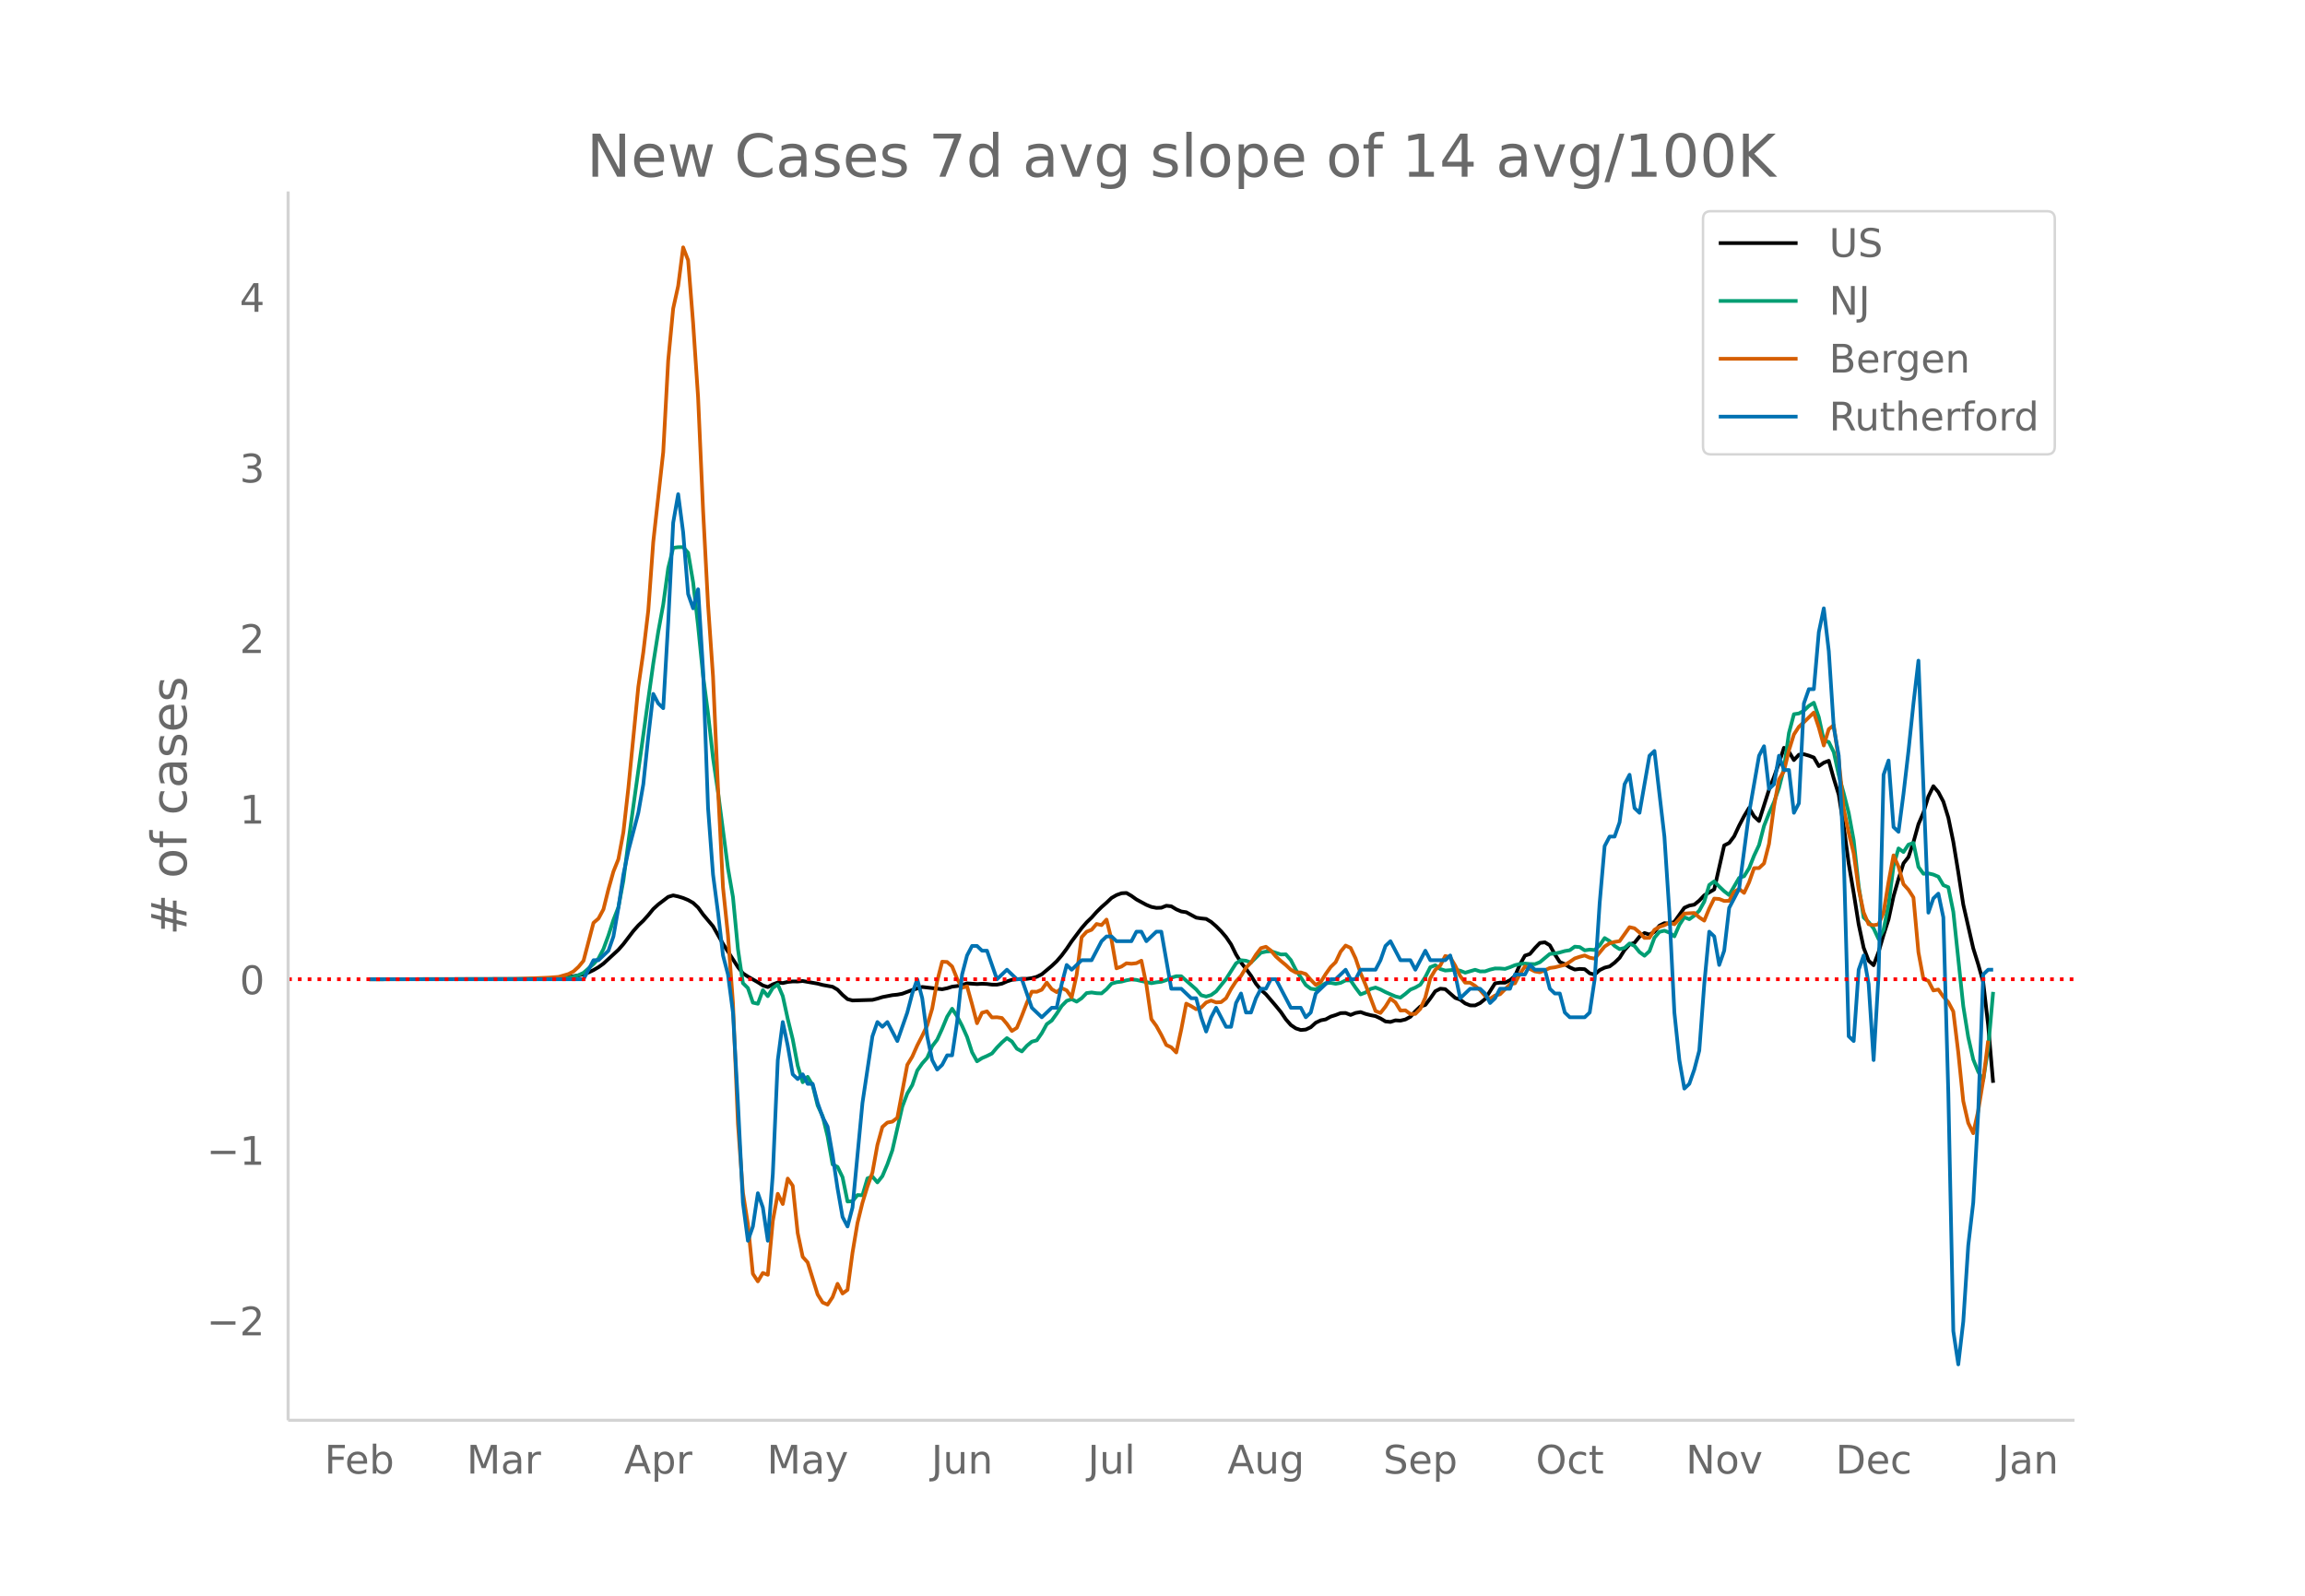 <svg height="864" viewBox="0 0 936 648" width="1248" xmlns="http://www.w3.org/2000/svg" xmlns:xlink="http://www.w3.org/1999/xlink"><defs><style>*{stroke-linecap:butt;stroke-linejoin:round}</style></defs><g id="figure_1"><path d="M0 648h936V0H0z" fill="#fff" id="patch_1"/><g id="axes_1"><path d="M117 576.72h725.4V77.76H117z" fill="none" id="patch_2"/><path clip-path="url(#p0e3b8ffe77)" d="M149.973 397.634l64.731-.105 8.092-.204 4.046-.242 4.045-.38 4.046-.606 2.023-.483 2.023-.72 2.023-.97 2.023-1.174 2.022-1.461 6.07-5.605 2.022-2.311 4.046-5.308 2.023-2.287 2.022-1.919 2.023-2.257 2.023-2.484 2.023-1.843 4.046-3.084 2.023-.612 2.022.447 2.023.613 2.023.838 2.023 1.142 2.023 1.89 2.023 2.808 4.046 4.824 4.045 7.121 6.069 9.443 2.023 2.54 2.023 1.313 4.045 2.302 2.023 1.302 2.023.651 2.023-1.095 2.023-.753 2.023.223 2.023-.457 2.022-.204 2.023.025 2.023-.194 6.069 1.066 2.023.534 4.045.736 2.023 1.19 2.023 2.102 2.023 1.735 2.023.539 8.091-.248 2.023-.504 2.023-.627 4.046-.787 2.023-.2 2.022-.384 4.046-1.51 4.046-1.228 8.091.934 2.023-.414 2.023-.639 2.023-.25 2.023-.424 2.023-.663 4.045.28 2.023-.125 2.023.095 2.023.252 2.023.014 2.023-.405 2.023-.903 2.023-.663 4.045-.407 2.023.021 2.023-.299 2.023-.54 2.023-1.01 4.045-3.4 2.023-1.909 2.023-2.347 2.023-2.713 2.023-3.01 4.046-5.371 2.023-2.333 2.022-1.957 2.023-2.27 2.023-1.997 2.023-1.77 2.023-1.928 2.023-1.166 2.023-.74 2.022-.114 2.023 1.175 2.023 1.455 4.046 2.198 2.023.827 2.023.401 2.023-.068 2.022-.802 2.023.224 2.023 1.234 2.023.871 2.023.303 4.046 2.2 2.022.314 2.023.2 2.023 1.218 2.023 1.756 2.023 2.03 2.023 2.357 2.023 2.979 2.023 4.104 2.022 3.273 2.023 2.569 2.023 2.753 2.023 3.291 2.023 2.482 2.023 1.777 4.045 4.746 2.023 2.476 2.023 2.958 2.023 2.311 2.023 1.37 2.023.656 2.023-.179 2.023-.946 2.022-1.829 2.023-.965 2.023-.398 2.023-1.116 2.023-.637 2.023-.781 2.023-.052 2.022.794 2.023-.813 2.023-.356 2.023.736 2.023.518 2.023.396 2.023.945 2.023 1.212 2.022.202 2.023-.65 2.023.125 2.023-.483 2.023-1.078 2.023-2.27 2.023-1.914 2.022-.635 2.023-2.65 2.023-2.912 2.023-1.033 2.023.186 4.046 3.548 2.023.713 2.022 1.525 2.023.802 2.023.022 2.023-.962 2.023-1.653 4.046-6.362 2.022-.277 2.023.014 2.023-1.018 2.023-1.722 2.023-4.673 2.023-3.57 2.023-.675 2.023-2.389 2.022-2.083 2.023-.267 2.023 1.224 2.023 3.662 2.023 3.114 2.023.849 2.023 1.32 2.022.895 2.023-.26 2.023.114 2.023 1.663 2.023.53 2.023-1.825 2.023-.988 2.023-.502 2.022-1.518 2.023-1.962 2.023-3.185 2.023-2.257 2.023-.677 2.023-2.502 2.023-1.467 2.022.632 2.023-1.085 2.023-2.535 2.023-1.014 2.023.208 2.023-.725 4.046-5.72 2.022-.896 2.023-.385 2.023-1.646 2.023-2.137 4.046-2.42 4.045-17.829 2.023-1.021 2.023-2.686 2.023-4.33 2.023-3.871 2.023-3.35 2.023 3.442 2.023 1.887 4.045-12.693 2.023-5.175 2.023-5.642 2.023-6.22 2.023 1.617 2.023 3.369 2.022-2.157 2.023-.227 2.023.583 2.023.774 2.023 3.48 2.023-1.387 2.023-.78 2.023 7.222 2.022 6.536 2.023 12.891 2.023 15.07 2.023 11.917 2.023 12.775 2.023 9.518 2.023 5.26 2.022 1.828 2.023-5.393 2.023-6.924 2.023-6.317 2.023-9.375 2.023-7.048 2.023-6.316 2.023-2.573 2.022-6.041 2.023-7.272 2.023-4.712 2.023-6.585 2.023-4.14 2.023 2.414 2.023 3.846 2.022 6.492 2.023 9.833 2.023 12.355 2.023 13.126 4.046 17.74 2.023 6.523 2.023 7.185 2.022 17.58 2.023 23.35h0" fill="none" stroke="#000" stroke-linecap="round" stroke-width="1.5" id="line2d_1"/><path clip-path="url(#p0e3b8ffe77)" d="M149.973 397.634l70.8-.103 8.092-.275 2.022-.17 2.023-.482 2.023-.637 2.023-.939 4.046-3.561 2.023-2.236 2.022-3.864 2.023-5.5 2.023-6.298 2.023-5.157 2.023-10.791 2.023-15.658 10.114-72.53 2.023-12.864 2.023-11.062 2.023-14.806 2.023-8.248 2.022-.259 2.023-.036 2.023 2.312 2.023 11.973 2.023 17.703 2.023 20.186 2.023 15.458 2.023 18.017 2.022 13.871 4.046 30.93 2.023 11.662 2.023 21.117 2.023 13.835 2.023 1.993 2.022 5.925 2.023.458 2.023-5.539 2.023 2.455 2.023-3.346 2.023-1.417 2.023 4.727 2.023 9.275 2.022 8.285 2.023 10.695 2.023 6.729 2.023-2.196 2.023 3.422 2.023 8.22 2.023 4.302 2.022 8.228 2.023 11.392 2.023 1.019 2.023 4.162 2.023 9.884 2.023-.115 2.023-2.507 2.023.091 2.022-6.864 2.023-.74 2.023 2.372 2.023-2.543 2.023-4.787 2.023-5.717 4.045-17.715 2.023-5.32 2.023-3.43 2.023-5.897 2.023-2.905 2.023-2.264 2.023-4.703 2.023-2.678 2.022-4.437 2.023-4.878 2.023-3.243 2.023 3.056 2.023 3.892 2.023 4.5 2.023 6.223 2.022 3.673 2.023-1.285 2.023-.88 2.023-1.018 2.023-2.392 2.023-2.08 2.023-1.764 2.023 1.377 2.022 2.925 2.023 1.102 2.023-2.276 2.023-1.683 2.023-.545 2.023-2.893 2.023-3.673 2.022-1.464 2.023-2.793 2.023-3.14 2.023-2.049 2.023-.708 2.023 1.01 2.023-1.388 2.023-2.085 2.022-.251 2.023.302 2.023.08 2.023-1.703 2.023-2.252 2.023-.585 2.023-.247 2.022-.529 2.023-.382 2.023.223 6.069 1.34 2.023-.365 2.023-.231 2.022-.665 2.023-.986 2.023-.593 2.023.012 6.069 5.348 2.022 2.36 2.023.536 2.023-.613 2.023-1.48 4.046-5.045 4.046-6.35 2.022-1.266 2.023.223 2.023.716 4.046-3.995 2.023-.438 2.023-.179 4.045 1.333 2.023-.044 2.023 2.336 2.023 3.935 4.046 6.176 2.023 1.5 2.022.31 2.023-1.368 2.023-1.186 2.023-.127 2.023.37 2.023-.366 2.023-1.007 2.022.024 2.023 2.968 2.023 2.69 2.023-.764 2.023-1.448 2.023-.561 2.023.787 2.023 1.063 4.045 1.759 2.023.485 2.023-1.528 2.023-1.727 2.023-.84 2.023-1.173 2.022-3.108 2.023-3.971 2.023-.82 2.023 1.552 2.023.617 4.046-.334 2.023.394 2.022.811 4.046-1.185 2.023.672 2.023-.036 2.023-.7 2.023-.474 2.022.016 2.023.167 2.023-.684 2.023-.84 2.023-.47 2.023-.178 2.023.195 2.023.06 2.022-.8 4.046-3.375 2.023-.143 2.023-.437 2.023-.573 2.023-.335 2.022-1.448 2.023.171 2.023 1.329 2.023-.306 2.023.163 2.023-1.85 2.023-2.997 2.023 1.226 2.022 1.958 2.023 1.309 2.023-.478 2.023-1.81 2.023.998 2.023 2.483 2.023 1.489 2.022-1.867 2.023-5.439 2.023-2.38 2.023-.489 2.023.784 2.023 1.524 2.023-4.648 2.023-3.131 2.022.816 2.023-1.457 2.023-2.013 2.023-3.665 2.023-6.768 2.023-1.472 2.023 2.093 2.022 1.913 2.023 1.552 4.046-6.963 2.023-.68 2.023-3.24 2.023-5.093 2.023-4.305 2.022-7.783 2.023-5.12 2.023-4.53 2.023-5.753 2.023-7.966 2.023-14.356 2.023-7.64 2.022-.306 2.023-1.115 2.023-1.953 2.023-1.285 2.023 5.885 2.023 9.402 2.023.668 2.023 4.09 2.022 9.288 2.023 7.449 2.023 7.978 2.023 11.081 2.023 18.59 2.023 12.757 2.023 1.87 2.022 2.555 2.023 4.357 2.023-3.852 2.023-10.126 2.023-15.785 2.023-7.051 2.023 1.464 2.023-3.012 2.022-.684 2.023 9.733 2.023 2.78 2.023-.142 2.023.481 2.023.856 2.023 3.441 2.022.832 2.023 9.976 4.046 38.334 2.023 12.613 2.023 9.005 2.023 5.002 2.023 3.47 2.022-13.128 2.023-22.76h0" fill="none" stroke="#009e73" stroke-linecap="round" stroke-width="1.5" id="line2d_2"/><path clip-path="url(#p0e3b8ffe77)" d="M149.973 397.634l58.663-.038 14.16-.606 4.046-.304 4.045-1.175 2.023-1.061 2.023-1.858 2.023-2.464 4.046-15.393 2.023-1.744 2.022-3.753 2.023-8.151 2.023-7.166 2.023-5.042 2.023-10.919 2.023-17.932 4.046-41.135 2.022-13.99 2.023-16.946 2.023-27.904 4.046-36.433 2.023-37.23 2.023-21.117 2.022-9.137 2.023-15.696 2.023 5.232 2.023 25.477 2.023 30.14 2.023 45.836 2.023 38.443 2.023 29.155 2.022 45.494 2.023 40.112 2.023 19.41 2.023 27.487 2.023 49.059 2.023 27.94 2.023 12.891 2.022 20.132 2.023 3.07 2.023-3.412 2.023.759 2.023-21.876 2.023-11.032 2.023 4.17 2.023-10.35 2.022 2.92 2.023 19.22 2.023 9.63 2.023 2.275 4.046 13.004 2.023 3.26 2.022.873 2.023-3.033 2.023-5.422 2.023 3.943 2.023-1.479 2.023-15.089 2.023-12.056 2.023-8.227 2.022-6.596 2.023-5.65 2.023-11.221 2.023-7.317 2.023-1.782 2.023-.38 2.023-1.554 4.045-21.496 2.023-3.336 2.023-4.55 2.023-3.943 2.023-4.208 2.023-6.786 2.023-11.147 2.022-7.923 2.023.114 2.023 1.82 2.023 4.966 2.023 3.677 2.023-.568 2.023 7.279 2.022 7.696 2.023-4.246 2.023-.569 2.023 2.464 2.023-.075 2.023.303 2.023 2.388 2.023 2.882 2.022-1.29 2.023-4.852 2.023-5.27 2.023-4.55 2.023.039 2.023-.835 2.023-2.88 2.022 2.653 2.023 1.213 2.023-1.63 2.023.91 2.023 2.843 2.023-9.174 2.023-15.241 2.023-2.237 2.022-.796 2.023-2.35 2.023.454 2.023-2.237 2.023 8.114 2.023 11.677 2.023-.72 2.022-1.328 2.023.19 2.023-.228 2.023-1.023 2.023 9.705 2.023 14.028 2.023 2.767 2.023 3.64 2.022 4.095 2.023.947 2.023 2.086 2.023-9.289 2.023-10.54 2.023 1.024 2.023 1.251 2.022-.682 2.023-2.048 2.023-.796 2.023.759 2.023-.114 2.023-1.593 2.023-3.753 2.023-3.109 2.022-2.199 2.023-3.336 2.023-2.047 2.023-3.223 2.023-2.653 2.023-.57 2.023 1.555 2.022 2.389 2.023 1.82 2.023 1.668 2.023 1.895 2.023 1.138 2.023-.038 2.023.644 2.023 2.313 2.022 2.085 2.023-1.137 2.023-3.26 2.023-2.844 2.023-1.972 2.023-4.284 2.023-2.464 2.022.948 2.023 4.246 2.023 5.99 2.023 4.74 4.046 10.652 2.023.797 2.023-2.578 2.022-3.26 2.023 1.554 2.023 3.298 2.023-.076 2.023 1.479 2.023-.038 2.023-2.048 2.022-4.587 2.023-7.848 2.023-3.412 2.023-1.744 2.023-3.867 2.023.493 2.023 3.412 2.023 4.208 2.022 2.692 2.023.038 2.023 1.29 2.023 1.705 2.023 2.35 2.023 1.176 2.023-1.327 2.022-.493 4.046-4.056 2.023-.417 2.023-3.868 2.023-2.957 4.046 2.01 2.022.34 2.023-.795 2.023-.948 2.023-.265 4.046-.986 2.023-1.213 2.022-1.403 2.023-.683 2.023-.53 2.023.91 2.023.379 4.046-4.929 2.023-1.289 2.022-.569 2.023-.303 4.046-5.687 2.023.455 2.023 1.706 2.023 2.2 2.022-.039 2.023-3.26 2.023-1.175 2.023-.683 2.023-1.024 2.023.645 4.046-4.36 4.045-.227 2.023 1.781 2.023 1.327 2.023-4.89 2.023-4.057 2.023.152 2.022.796 2.023-.038 2.023-3.64 2.023-1.213 2.023 1.63 2.023-4.284 2.023-5.762 2.023-.038 2.022-1.896 2.023-7.886 2.023-15.202 2.023-10.995 2.023-3.374 2.023-8.417 2.023-6.483 2.022-3.108 2.023-1.858 4.046-3.943 2.023 6.066 2.023 7.317 2.023-6.635 2.023-1.592 2.022 14.103 2.023 19.715 2.023 9.895 2.023 8.265 2.023 14.482 2.023 9.554 2.023 4.777 2.022.417 2.023-.341 2.023-4.853 2.023-12.283 2.023-10.881 2.023 4.587 2.023 7.128 2.023 2.236 2.022 3.147 2.023 22.217 2.023 10.843 2.023.796 2.023 3.905 2.023-.38 2.023 2.882 2.022 2.237 2.023 3.791 2.023 16.606 2.023 19.79 2.023 8.871 2.023 4.17 2.023-9.06 2.023-12.398 2.022-16.15h0" fill="none" stroke="#d55e00" stroke-linecap="round" stroke-width="1.5" id="line2d_3"/><path clip-path="url(#p0e3b8ffe77)" d="M149.973 397.634h86.983l4.046-7.723h2.023l4.045-3.862 2.023-5.793 2.023-11.586 2.023-13.516 2.023-9.655 4.046-15.447 2.022-11.586 2.023-19.31 2.023-17.378 2.023 3.862 2.023 1.931 2.023-34.757 2.023-40.55 2.022-11.585 2.023 15.447 2.023 25.103 2.023 5.792 2.023-7.723 2.023 32.826 2.023 55.997 2.023 27.033 2.022 15.447 2.023 17.379 2.023 7.723 2.023 15.448 2.023 36.688 2.023 40.55 2.023 15.447 2.022-5.793 2.023-13.517 2.023 5.793 2.023 13.517 2.023-27.033 2.023-46.343 2.023-15.447 2.023 9.654 2.022 11.586 2.023 1.93 2.023-1.93 2.023 3.862h2.023l2.023 7.724 2.023 5.792 2.022 3.862 2.023 11.586 2.023 13.516 2.023 11.586 2.023 3.862 2.023-7.724 4.046-42.48 4.045-27.033 2.023-5.793 2.023 1.93 2.023-1.93 4.046 7.723 4.045-11.585 2.023-7.724 2.023-5.793 2.023 7.724 2.023 15.448 2.023 9.654 2.023 3.862 2.022-1.93 2.023-3.863h2.023l2.023-13.516 2.023-19.31 2.023-7.723 2.023-3.862h2.022l2.023 1.93h2.023l4.046 11.586 4.046-3.862 4.045 3.862h2.023l4.046 11.586 4.046 3.862 4.045-3.862h2.023l2.023-9.655 2.023-7.724 2.023 1.931 4.046-3.861h4.045l4.046-7.724 2.023-1.931h2.023l2.023 1.93h6.068l2.023-3.861h2.023l2.023 3.862 4.046-3.862h2.023l4.045 23.171h4.046l4.046 3.862h2.023l2.022 7.724 2.023 5.793 2.023-5.793 2.023-3.862 4.046 7.724h2.023l2.023-9.655 2.022-3.862 2.023 7.724h2.023l2.023-5.793 2.023-3.862h2.023l2.023-3.862h2.022l6.07 11.586h4.045l2.023 3.862 2.023-1.931 2.022-7.724 6.069-5.793h2.023l4.046-3.862 2.022 3.862h2.023l2.023-3.862h6.069l2.023-3.861 2.023-5.793 2.022-1.931 4.046 7.724h4.046l2.023 3.861 4.045-7.723 2.023 3.862h6.069l2.023-1.931 2.023 7.723 2.023 9.655 4.045-3.862h4.046l2.023 1.931 2.023 3.862 2.023-1.931 2.022-3.862h4.046l2.023-5.793h4.046l2.023-3.862 2.023 1.931h4.045l2.023 7.724 2.023 1.931h2.023l2.023 7.724 2.023 1.93h6.068l2.023-1.93 2.023-13.517 2.023-30.895 2.023-23.17 2.023-3.863h2.022l2.023-5.793 2.023-15.447 2.023-3.862 2.023 13.517 2.023 1.93 4.045-23.17 2.023-1.932 4.046 34.757 2.023 30.895 2.023 40.55 2.023 19.31 2.023 11.585 2.022-1.931 2.023-5.793 2.023-7.724 2.023-27.033 2.023-21.24 2.023 1.93 2.023 11.586 2.022-5.792 2.023-17.379 4.046-7.723 4.046-30.895 4.046-23.172 2.022-3.861 2.023 17.378 2.023-1.931 2.023-11.586 2.023 5.793h2.023l2.023 17.379 2.022-3.862 2.023-40.55 2.023-5.793h2.023l2.023-23.17 2.023-9.656 2.023 17.379 2.023 30.895 2.022 11.585 2.023 40.55 2.023 73.376 2.023 1.93 2.023-28.964 2.023-5.792 2.023 11.585 2.022 30.895 2.023-34.757 2.023-81.099 2.023-5.793 2.023 27.033 2.023 1.931 2.023-15.447 2.023-17.379 2.022-19.309 2.023-17.378 4.046 102.34 2.023-5.794 2.023-1.93 2.023 9.654 2.022 71.445 2.023 96.546 2.023 13.517 2.023-17.378 2.023-30.895 2.023-17.379 2.023-36.688 2.023-55.997 2.022-1.93h2.023" fill="none" stroke="#0072b2" stroke-linecap="round" stroke-width="1.5" id="line2d_4"/><path clip-path="url(#p0e3b8ffe77)" d="M117 397.634h725.4" fill="none" stroke="red" stroke-dasharray="1.5,2.475" stroke-width="1.5" id="line2d_5"/><path d="M117 576.72V77.76" fill="none" stroke="#d3d3d3" stroke-linecap="square" stroke-width="1.25" id="patch_3"/><path d="M117 576.72h725.4" fill="none" stroke="#d3d3d3" stroke-linecap="square" stroke-width="1.25" id="patch_4"/><g id="matplotlib.axis_1"><g id="xtick_1"><g transform="matrix(.16 0 0 -.16 131.764 598.378)" fill="#696969" id="text_1"><defs><path d="M9.813 72.906h41.89v-8.312H19.672V43.109h28.906v-8.297H19.672V0h-9.86z" id="DejaVuSans-70"/><path d="M56.203 29.594v-4.39H14.891q.593-9.282 5.593-14.142 5-4.859 13.938-4.859 5.172 0 10.031 1.266 4.86 1.265 9.656 3.812v-8.5Q49.266.734 44.187-.344 39.11-1.422 33.892-1.422q-13.094 0-20.735 7.61-7.64 7.625-7.64 20.625 0 13.421 7.25 21.296Q20.016 56 32.328 56q11.031 0 17.453-7.11 6.422-7.093 6.422-19.296zm-8.984 2.64q-.094 7.36-4.125 11.75-4.032 4.407-10.672 4.407-7.516 0-12.031-4.25-4.516-4.25-5.203-11.97z" id="DejaVuSans-101"/><path d="M48.688 27.297q0 9.906-4.079 15.547-4.078 5.64-11.203 5.64-7.14 0-11.218-5.64-4.079-5.64-4.079-15.547 0-9.906 4.078-15.547 4.079-5.64 11.22-5.64 7.124 0 11.202 5.64t4.078 15.547zM18.108 46.39q2.844 4.875 7.157 7.234Q29.594 56 35.594 56q9.968 0 16.187-7.906 6.235-7.907 6.235-20.797T51.78 6.484q-6.218-7.906-16.187-7.906-6 0-10.328 2.375-4.313 2.375-7.157 7.25V0H9.08v75.984h9.03z" id="DejaVuSans-98"/></defs><use xlink:href="#DejaVuSans-70"/><use x="52.02" xlink:href="#DejaVuSans-101"/><use x="113.543" xlink:href="#DejaVuSans-98"/></g></g><g id="xtick_2"><g transform="matrix(.16 0 0 -.16 189.496 598.378)" fill="#696969" id="text_2"><defs><path d="M9.813 72.906h14.703l18.593-49.61 18.703 49.61h14.704V0H66.89v64.016l-18.797-50h-9.907l-18.796 50V0H9.813z" id="DejaVuSans-77"/><path d="M34.281 27.484q-10.89 0-15.093-2.484-4.204-2.484-4.204-8.5 0-4.781 3.157-7.594 3.156-2.797 8.562-2.797 7.485 0 12 5.297 4.516 5.297 4.516 14.078v2zm17.922 3.72V0H43.22v8.297Q40.14 3.328 35.547.953q-4.594-2.375-11.234-2.375-8.391 0-13.36 4.719Q6 8.016 6 15.922q0 9.219 6.172 13.906 6.187 4.688 18.437 4.688h12.61v.89q0 6.203-4.078 9.594-4.078 3.39-11.453 3.39-4.688 0-9.141-1.124-4.438-1.125-8.531-3.375v8.312q4.921 1.906 9.562 2.844 4.64.953 9.031.953 11.875 0 17.735-6.156 5.86-6.14 5.86-18.64z" id="DejaVuSans-97"/><path d="M41.11 46.297q-1.516.875-3.297 1.281Q36.03 48 33.89 48q-7.625 0-11.703-4.953-4.079-4.953-4.079-14.234V0H9.08v54.688h9.03v-8.5q2.844 4.984 7.375 7.39Q30.031 56 36.531 56q.922 0 2.047-.125 1.125-.11 2.484-.36z" id="DejaVuSans-114"/></defs><use xlink:href="#DejaVuSans-77"/><use x="86.279" xlink:href="#DejaVuSans-97"/><use x="147.559" xlink:href="#DejaVuSans-114"/></g></g><g id="xtick_3"><g transform="matrix(.16 0 0 -.16 253.459 598.378)" fill="#696969" id="text_3"><defs><path d="M34.188 63.188L20.797 26.906h26.812zm-5.579 9.718h11.188L67.578 0h-10.25l-6.64 18.703h-32.86L11.188 0H.78z" id="DejaVuSans-65"/><path d="M18.11 8.203v-29H9.077v75.484h9.031v-8.296q2.844 4.875 7.157 7.234Q29.594 56 35.594 56q9.968 0 16.187-7.906 6.235-7.907 6.235-20.797T51.78 6.484q-6.218-7.906-16.187-7.906-6 0-10.328 2.375-4.313 2.375-7.157 7.25zm30.578 19.094q0 9.906-4.079 15.547-4.078 5.64-11.203 5.64-7.14 0-11.218-5.64-4.079-5.64-4.079-15.547 0-9.906 4.078-15.547 4.079-5.64 11.22-5.64 7.124 0 11.202 5.64t4.078 15.547z" id="DejaVuSans-112"/></defs><use xlink:href="#DejaVuSans-65"/><use x="68.408" xlink:href="#DejaVuSans-112"/><use x="131.885" xlink:href="#DejaVuSans-114"/></g></g><g id="xtick_4"><g transform="matrix(.16 0 0 -.16 311.445 598.378)" fill="#696969" id="text_4"><defs><path d="M32.172-5.078q-3.797-9.766-7.422-12.735-3.61-2.984-9.656-2.984H7.906v7.516h5.282q3.703 0 5.75 1.765Q21-9.766 23.483-3.219l1.61 4.094-22.11 53.813H12.5l17.094-42.766 17.093 42.766h9.516z" id="DejaVuSans-121"/></defs><use xlink:href="#DejaVuSans-77"/><use x="86.279" xlink:href="#DejaVuSans-97"/><use x="147.559" xlink:href="#DejaVuSans-121"/></g></g><g id="xtick_5"><g transform="matrix(.16 0 0 -.16 378.194 598.378)" fill="#696969" id="text_5"><defs><path d="M9.813 72.906h9.859V5.078q0-13.187-5-19.14-5-5.954-16.094-5.954h-3.75v8.297h3.078q6.531 0 9.219 3.672Q9.813-4.39 9.813 5.078z" id="DejaVuSans-74"/><path d="M8.5 21.578v33.11h8.984V21.922q0-7.766 3.016-11.656 3.031-3.875 9.094-3.875 7.265 0 11.484 4.64 4.234 4.64 4.234 12.656v31h8.985V0h-8.984v8.406Q42.047 3.422 37.718 1q-4.313-2.422-10.032-2.422-9.421 0-14.312 5.86Q8.5 10.296 8.5 21.578zM31.11 56z" id="DejaVuSans-117"/><path d="M54.89 33.016V0h-8.984v32.719q0 7.765-3.031 11.61-3.031 3.858-9.078 3.858-7.281 0-11.484-4.64-4.204-4.625-4.204-12.64V0H9.08v54.688h9.03v-8.5q3.235 4.937 7.594 7.374Q30.078 56 35.797 56q9.422 0 14.25-5.828 4.844-5.828 4.844-17.156z" id="DejaVuSans-110"/></defs><use xlink:href="#DejaVuSans-74"/><use x="29.492" xlink:href="#DejaVuSans-117"/><use x="92.871" xlink:href="#DejaVuSans-110"/></g></g><g id="xtick_6"><g transform="matrix(.16 0 0 -.16 441.727 598.378)" fill="#696969" id="text_6"><defs><path d="M9.422 75.984h8.984V0H9.422z" id="DejaVuSans-108"/></defs><use xlink:href="#DejaVuSans-74"/><use x="29.492" xlink:href="#DejaVuSans-117"/><use x="92.871" xlink:href="#DejaVuSans-108"/></g></g><g id="xtick_7"><g transform="matrix(.16 0 0 -.16 498.467 598.378)" fill="#696969" id="text_7"><defs><path d="M45.406 27.984q0 9.766-4.031 15.125-4.016 5.375-11.297 5.375-7.219 0-11.25-5.375-4.031-5.359-4.031-15.125 0-9.718 4.031-15.093t11.25-5.375q7.281 0 11.297 5.375 4.031 5.375 4.031 15.093zm8.985-21.203q0-13.953-6.203-20.765Q42-20.797 29.203-20.797q-4.734 0-8.937.703-4.203.703-8.157 2.172v8.735q3.954-2.141 7.813-3.157 3.86-1.031 7.86-1.031 8.843 0 13.234 4.61 4.39 4.609 4.39 13.937v4.453q-2.781-4.844-7.125-7.234Q33.938 0 27.875 0 17.828 0 11.672 7.656q-6.156 7.672-6.156 20.328 0 12.688 6.156 20.344Q17.828 56 27.875 56q6.063 0 10.406-2.39 4.344-2.391 7.125-7.22v8.297h8.985z" id="DejaVuSans-103"/></defs><use xlink:href="#DejaVuSans-65"/><use x="68.408" xlink:href="#DejaVuSans-117"/><use x="131.787" xlink:href="#DejaVuSans-103"/></g></g><g id="xtick_8"><g transform="matrix(.16 0 0 -.16 561.718 598.378)" fill="#696969" id="text_8"><defs><path d="M53.516 70.516V60.89q-5.61 2.687-10.594 4-4.984 1.328-9.625 1.328-8.047 0-12.422-3.125t-4.375-8.89q0-4.845 2.906-7.313 2.907-2.453 11.016-3.97l5.953-1.218q11.031-2.11 16.281-7.406 5.25-5.297 5.25-14.172 0-10.61-7.11-16.078-7.093-5.469-20.812-5.469-5.172 0-11.015 1.172Q13.14.922 6.89 3.219v10.156q6-3.36 11.765-5.078 5.766-1.703 11.328-1.703 8.438 0 13.032 3.312 4.593 3.328 4.593 9.485 0 5.359-3.297 8.39-3.296 3.032-10.812 4.547L27.484 33.5q-11.03 2.188-15.968 6.875-4.922 4.688-4.922 13.047 0 9.672 6.812 15.234 6.813 5.563 18.766 5.563 5.14 0 10.453-.938 5.328-.922 10.89-2.765z" id="DejaVuSans-83"/></defs><use xlink:href="#DejaVuSans-83"/><use x="63.477" xlink:href="#DejaVuSans-101"/><use x="125" xlink:href="#DejaVuSans-112"/></g></g><g id="xtick_9"><g transform="matrix(.16 0 0 -.16 623.651 598.378)" fill="#696969" id="text_9"><defs><path d="M39.406 66.219q-10.75 0-17.078-8.016-6.312-8-6.312-21.828 0-13.766 6.312-21.781 6.328-8 17.078-8 10.735 0 17.016 8 6.281 8.015 6.281 21.781 0 13.828-6.281 21.828-6.281 8.016-17.016 8.016zm0 8q15.328 0 24.5-10.281 9.188-10.282 9.188-27.563 0-17.234-9.188-27.516-9.172-10.28-24.5-10.28-15.375 0-24.593 10.25-9.204 10.265-9.204 27.546t9.204 27.563q9.218 10.28 24.593 10.28z" id="DejaVuSans-79"/><path d="M48.781 52.594v-8.407q-3.812 2.11-7.64 3.157-3.828 1.047-7.735 1.047-8.75 0-13.593-5.547-4.829-5.532-4.829-15.547 0-10.016 4.829-15.563 4.843-5.53 13.593-5.53 3.907 0 7.735 1.046 3.828 1.047 7.64 3.156V2.094Q45.016.344 40.984-.531q-4.015-.89-8.562-.89-12.36 0-19.64 7.765-7.266 7.765-7.266 20.953 0 13.375 7.343 21.031Q20.22 56 33.016 56q4.14 0 8.093-.86 3.953-.843 7.672-2.546z" id="DejaVuSans-99"/><path d="M18.313 70.219V54.688h18.5v-6.985h-18.5V18.016q0-6.688 1.828-8.594 1.828-1.906 7.453-1.906h9.218V0h-9.218q-10.407 0-14.36 3.875-3.953 3.89-3.953 14.14v29.688H2.687v6.984h6.594V70.22z" id="DejaVuSans-116"/></defs><use xlink:href="#DejaVuSans-79"/><use x="78.711" xlink:href="#DejaVuSans-99"/><use x="133.691" xlink:href="#DejaVuSans-116"/></g></g><g id="xtick_10"><g transform="matrix(.16 0 0 -.16 684.577 598.378)" fill="#696969" id="text_10"><defs><path d="M9.813 72.906h13.28l32.329-60.984v60.984h9.562V0h-13.28L19.39 60.984V0H9.813z" id="DejaVuSans-78"/><path d="M30.61 48.39q-7.22 0-11.422-5.64-4.204-5.64-4.204-15.453 0-9.813 4.172-15.453 4.188-5.64 11.453-5.64 7.188 0 11.375 5.655 4.203 5.672 4.203 15.438 0 9.719-4.203 15.406-4.187 5.688-11.375 5.688zm0 7.61q11.718 0 18.406-7.625 6.703-7.61 6.703-21.078 0-13.422-6.703-21.078-6.688-7.64-18.407-7.64-11.765 0-18.437 7.64-6.656 7.656-6.656 21.078 0 13.469 6.656 21.078Q18.844 56 30.609 56z" id="DejaVuSans-111"/><path d="M2.984 54.688H12.5L29.594 8.797l17.093 45.89h9.516L35.687 0H23.485z" id="DejaVuSans-118"/></defs><use xlink:href="#DejaVuSans-78"/><use x="74.805" xlink:href="#DejaVuSans-111"/><use x="135.986" xlink:href="#DejaVuSans-118"/></g></g><g id="xtick_11"><g transform="matrix(.16 0 0 -.16 745.397 598.378)" fill="#696969" id="text_11"><defs><path d="M19.672 64.797V8.109h11.922q15.093 0 22.093 6.829 7 6.843 7 21.593 0 14.64-7 21.453-7 6.813-22.093 6.813zm-9.86 8.11h20.266q21.188 0 31.094-8.813 9.922-8.813 9.922-27.563 0-18.86-9.969-27.703Q51.172 0 30.078 0H9.813z" id="DejaVuSans-68"/></defs><use xlink:href="#DejaVuSans-68"/><use x="77.002" xlink:href="#DejaVuSans-101"/><use x="138.525" xlink:href="#DejaVuSans-99"/></g></g><g id="xtick_12"><g transform="matrix(.16 0 0 -.16 811.255 598.378)" fill="#696969" id="text_12"><use xlink:href="#DejaVuSans-74"/><use x="29.492" xlink:href="#DejaVuSans-97"/><use x="90.771" xlink:href="#DejaVuSans-110"/></g></g></g><g id="matplotlib.axis_2"><g id="ytick_1"><g transform="matrix(.16 0 0 -.16 83.912 542.253)" fill="#696969" id="text_13"><defs><path d="M10.594 35.5h62.593v-8.297H10.594z" id="DejaVuSans-8722"/><path d="M19.188 8.297h34.421V0H7.33v8.297q5.609 5.812 15.296 15.594 9.703 9.797 12.188 12.64 4.734 5.313 6.609 9 1.89 3.688 1.89 7.25 0 5.813-4.078 9.469-4.078 3.672-10.625 3.672-4.64 0-9.797-1.61-5.14-1.609-11-4.89v9.969Q13.767 71.78 18.938 73q5.188 1.219 9.485 1.219 11.328 0 18.062-5.672 6.735-5.656 6.735-15.125 0-4.5-1.688-8.531-1.672-4.016-6.125-9.485-1.218-1.422-7.765-8.187-6.532-6.766-18.453-18.922z" id="DejaVuSans-50"/></defs><use xlink:href="#DejaVuSans-8722"/><use x="83.789" xlink:href="#DejaVuSans-50"/></g></g><g id="ytick_2"><g transform="matrix(.16 0 0 -.16 83.912 472.983)" fill="#696969" id="text_14"><defs><path d="M12.406 8.297h16.11v55.625l-17.532-3.516v8.985l17.438 3.515h9.86V8.296H54.39V0H12.406z" id="DejaVuSans-49"/></defs><use xlink:href="#DejaVuSans-8722"/><use x="83.789" xlink:href="#DejaVuSans-49"/></g></g><g id="ytick_3"><g transform="matrix(.16 0 0 -.16 97.32 403.713)" fill="#696969" id="text_15"><defs><path d="M31.781 66.406q-7.61 0-11.453-7.5Q16.5 51.422 16.5 36.375q0-14.984 3.828-22.484 3.844-7.5 11.453-7.5 7.672 0 11.5 7.5 3.844 7.5 3.844 22.484 0 15.047-3.844 22.531-3.828 7.5-11.5 7.5zm0 7.813q12.266 0 18.735-9.703 6.468-9.688 6.468-28.141 0-18.406-6.468-28.11-6.47-9.687-18.735-9.687-12.25 0-18.718 9.688-6.47 9.703-6.47 28.109 0 18.453 6.47 28.14Q19.53 74.22 31.78 74.22z" id="DejaVuSans-48"/></defs><use xlink:href="#DejaVuSans-48"/></g></g><g id="ytick_4"><use xlink:href="#DejaVuSans-49" transform="matrix(.16 0 0 -.16 97.32 334.443)" fill="#696969" id="text_16"/></g><g id="ytick_5"><use xlink:href="#DejaVuSans-50" transform="matrix(.16 0 0 -.16 97.32 265.173)" fill="#696969" id="text_17"/></g><g id="ytick_6"><g transform="matrix(.16 0 0 -.16 97.32 195.903)" fill="#696969" id="text_18"><defs><path d="M40.578 39.313Q47.656 37.797 51.625 33q3.984-4.781 3.984-11.813 0-10.78-7.422-16.703-7.421-5.906-21.093-5.906-4.578 0-9.438.906-4.86.907-10.031 2.72v9.515q4.094-2.39 8.969-3.61 4.89-1.218 10.218-1.218 9.266 0 14.125 3.656 4.86 3.656 4.86 10.64 0 6.454-4.516 10.079-4.515 3.64-12.562 3.64h-8.5v8.11h8.89q7.266 0 11.125 2.906 3.86 2.906 3.86 8.375 0 5.61-3.985 8.61-3.968 3.015-11.39 3.015-4.063 0-8.703-.89-4.641-.876-10.203-2.72v8.782q5.624 1.562 10.53 2.344 4.907.78 9.25.78 11.235 0 17.766-5.109 6.547-5.093 6.547-13.78 0-6.063-3.468-10.235-3.47-4.172-9.86-5.782z" id="DejaVuSans-51"/></defs><use xlink:href="#DejaVuSans-51"/></g></g><g id="ytick_7"><g transform="matrix(.16 0 0 -.16 97.32 126.633)" fill="#696969" id="text_19"><defs><path d="M37.797 64.313L12.89 25.39h24.906zm-2.594 8.593H47.61V25.391h10.407v-8.203H47.609V0h-9.812v17.188H4.89v9.515z" id="DejaVuSans-52"/></defs><use xlink:href="#DejaVuSans-52"/></g></g><g transform="matrix(0 -.2 -.2 0 75.753 379.813)" fill="#696969" id="text_20"><defs><path d="M51.125 44H36.922l-4.11-16.313h14.313zm-7.328 27.781l-5.078-20.265h14.265L58.11 71.78h7.813L60.89 51.516h15.234V44h-17.14l-4-16.313h15.53V20.22H53.079L48 0h-7.813l5.032 20.219H30.906L25.875 0h-7.86l5.079 20.219H7.719v7.468h17.187L29 44H13.281v7.516h17.625l4.985 20.265z" id="DejaVuSans-35"/><path d="M37.11 75.984V68.5h-8.594q-4.828 0-6.72-1.953-1.874-1.953-1.874-7.031v-4.828h14.797v-6.985H19.922V0H10.89v47.703H2.297v6.984h8.594V58.5q0 9.125 4.25 13.297 4.25 4.187 13.468 4.187z" id="DejaVuSans-102"/><path d="M44.281 53.078v-8.5q-3.797 1.953-7.906 2.922-4.094.984-8.5.984-6.688 0-10.031-2.047-3.344-2.046-3.344-6.156 0-3.125 2.39-4.906 2.391-1.781 9.626-3.39l3.078-.688q9.562-2.047 13.593-5.781 4.032-3.735 4.032-10.422 0-7.625-6.032-12.078-6.03-4.438-16.578-4.438-4.39 0-9.156.86Q10.688.296 5.422 2v9.281q4.984-2.594 9.812-3.89 4.829-1.282 9.579-1.282 6.343 0 9.75 2.172 3.421 2.172 3.421 6.125 0 3.656-2.468 5.61-2.453 1.953-10.813 3.765l-3.125.735q-8.344 1.75-12.062 5.39-3.704 3.64-3.704 9.985 0 7.718 5.47 11.906Q16.75 56 26.811 56q4.97 0 9.36-.734 4.406-.72 8.11-2.188z" id="DejaVuSans-115"/></defs><use xlink:href="#DejaVuSans-35"/><use x="83.789" xlink:href="#DejaVuSans-32"/><use x="115.576" xlink:href="#DejaVuSans-111"/><use x="176.758" xlink:href="#DejaVuSans-102"/><use x="211.963" xlink:href="#DejaVuSans-32"/><use x="243.75" xlink:href="#DejaVuSans-99"/><use x="298.73" xlink:href="#DejaVuSans-97"/><use x="360.01" xlink:href="#DejaVuSans-115"/><use x="412.109" xlink:href="#DejaVuSans-101"/><use x="473.633" xlink:href="#DejaVuSans-115"/></g></g><g transform="matrix(.24 0 0 -.24 238.224 71.76)" fill="#696969" id="text_21"><defs><path d="M4.203 54.688h8.985l11.234-42.672 11.172 42.672h10.593l11.235-42.672 11.187 42.672h8.985L63.28 0H52.688L40.922 44.828 29.109 0H18.5z" id="DejaVuSans-119"/><path d="M64.406 67.281v-10.39q-4.984 4.64-10.625 6.922-5.64 2.296-11.984 2.296-12.5 0-19.14-7.64-6.641-7.64-6.641-22.094 0-14.406 6.64-22.047 6.64-7.64 19.14-7.64 6.345 0 11.985 2.296 5.64 2.297 10.625 6.938V5.609Q59.234 2.094 53.437.33q-5.78-1.75-12.218-1.75-16.563 0-26.094 10.124-9.516 10.14-9.516 27.672 0 17.578 9.516 27.703 9.531 10.14 26.094 10.14 6.531 0 12.312-1.734 5.797-1.734 10.875-5.203z" id="DejaVuSans-67"/><path d="M8.203 72.906h46.875v-4.203L28.61 0H18.312L43.22 64.594H8.203z" id="DejaVuSans-55"/><path d="M45.406 46.39v29.594h8.985V0h-8.985v8.203Q42.578 3.328 38.25.953q-4.313-2.375-10.375-2.375-9.906 0-16.14 7.906-6.22 7.922-6.22 20.813 0 12.89 6.22 20.797Q17.968 56 27.874 56q6.063 0 10.375-2.375 4.328-2.36 7.156-7.234zm-30.61-19.093q0-9.906 4.079-15.547 4.078-5.64 11.203-5.64 7.125 0 11.219 5.64 4.11 5.64 4.11 15.547 0 9.906-4.11 15.547-4.094 5.64-11.219 5.64-7.125 0-11.203-5.64-4.078-5.64-4.078-15.547z" id="DejaVuSans-100"/><path d="M25.39 72.906h8.297L8.297-9.28H0z" id="DejaVuSans-47"/><path d="M9.813 72.906h9.859V42.094L52.39 72.906h12.703L28.906 38.922 67.672 0H54.688L19.672 35.11V0h-9.86z" id="DejaVuSans-75"/></defs><use xlink:href="#DejaVuSans-78"/><use x="74.805" xlink:href="#DejaVuSans-101"/><use x="136.328" xlink:href="#DejaVuSans-119"/><use x="218.115" xlink:href="#DejaVuSans-32"/><use x="249.902" xlink:href="#DejaVuSans-67"/><use x="319.727" xlink:href="#DejaVuSans-97"/><use x="381.006" xlink:href="#DejaVuSans-115"/><use x="433.105" xlink:href="#DejaVuSans-101"/><use x="494.629" xlink:href="#DejaVuSans-115"/><use x="546.729" xlink:href="#DejaVuSans-32"/><use x="578.516" xlink:href="#DejaVuSans-55"/><use x="642.139" xlink:href="#DejaVuSans-100"/><use x="705.615" xlink:href="#DejaVuSans-32"/><use x="737.402" xlink:href="#DejaVuSans-97"/><use x="798.682" xlink:href="#DejaVuSans-118"/><use x="857.861" xlink:href="#DejaVuSans-103"/><use x="921.338" xlink:href="#DejaVuSans-32"/><use x="953.125" xlink:href="#DejaVuSans-115"/><use x="1005.225" xlink:href="#DejaVuSans-108"/><use x="1033.008" xlink:href="#DejaVuSans-111"/><use x="1094.189" xlink:href="#DejaVuSans-112"/><use x="1157.666" xlink:href="#DejaVuSans-101"/><use x="1219.189" xlink:href="#DejaVuSans-32"/><use x="1250.977" xlink:href="#DejaVuSans-111"/><use x="1312.158" xlink:href="#DejaVuSans-102"/><use x="1347.363" xlink:href="#DejaVuSans-32"/><use x="1379.15" xlink:href="#DejaVuSans-49"/><use x="1442.773" xlink:href="#DejaVuSans-52"/><use x="1506.396" xlink:href="#DejaVuSans-32"/><use x="1538.184" xlink:href="#DejaVuSans-97"/><use x="1599.463" xlink:href="#DejaVuSans-118"/><use x="1658.643" xlink:href="#DejaVuSans-103"/><use x="1722.119" xlink:href="#DejaVuSans-47"/><use x="1755.811" xlink:href="#DejaVuSans-49"/><use x="1819.434" xlink:href="#DejaVuSans-48"/><use x="1883.057" xlink:href="#DejaVuSans-48"/><use x="1946.68" xlink:href="#DejaVuSans-75"/></g><g id="legend_1"><path d="M694.75 184.5H831.2q3.2 0 3.2-3.2V88.96q0-3.2-3.2-3.2H694.75q-3.2 0-3.2 3.2v92.34q0 3.2 3.2 3.2z" fill="none" opacity=".8" stroke="#ccc" id="patch_5"/><path d="M697.95 98.718h32" fill="none" stroke="#000" stroke-linecap="round" stroke-width="1.5" id="line2d_6"/><g transform="matrix(.16 0 0 -.16 742.75 104.317)" fill="#696969" id="text_22"><defs><path d="M8.688 72.906h9.921V28.61q0-11.718 4.235-16.875 4.25-5.14 13.781-5.14 9.469 0 13.719 5.14 4.25 5.157 4.25 16.875v44.297H64.5V27.391q0-14.25-7.063-21.532-7.046-7.28-20.812-7.28-13.828 0-20.89 7.28-7.047 7.282-7.047 21.532z" id="DejaVuSans-85"/></defs><use xlink:href="#DejaVuSans-85"/><use x="73.193" xlink:href="#DejaVuSans-83"/></g><path d="M697.95 122.203h32" fill="none" stroke="#009e73" stroke-linecap="round" stroke-width="1.5" id="line2d_8"/><g transform="matrix(.16 0 0 -.16 742.75 127.802)" fill="#696969" id="text_23"><use xlink:href="#DejaVuSans-78"/><use x="74.805" xlink:href="#DejaVuSans-74"/></g><path d="M697.95 145.688h32" fill="none" stroke="#d55e00" stroke-linecap="round" stroke-width="1.5" id="line2d_10"/><g transform="matrix(.16 0 0 -.16 742.75 151.287)" fill="#696969" id="text_24"><defs><path d="M19.672 34.813V8.108H35.5q7.953 0 11.781 3.297 3.844 3.297 3.844 10.078 0 6.844-3.844 10.078-3.828 3.25-11.781 3.25zm0 29.984V42.828h14.61q7.218 0 10.75 2.703 3.546 2.719 3.546 8.282 0 5.515-3.547 8.25-3.531 2.734-10.75 2.734zm-9.86 8.11h25.204q11.28 0 17.375-4.688Q58.5 63.53 58.5 54.89q0-6.703-3.125-10.657-3.125-3.953-9.188-4.922 7.282-1.562 11.313-6.53 4.031-4.954 4.031-12.376 0-9.765-6.64-15.093Q48.25 0 35.984 0H9.812z" id="DejaVuSans-66"/></defs><use xlink:href="#DejaVuSans-66"/><use x="68.604" xlink:href="#DejaVuSans-101"/><use x="130.127" xlink:href="#DejaVuSans-114"/><use x="169.49" xlink:href="#DejaVuSans-103"/><use x="232.967" xlink:href="#DejaVuSans-101"/><use x="294.49" xlink:href="#DejaVuSans-110"/></g><path d="M697.95 169.173h32" fill="none" stroke="#0072b2" stroke-linecap="round" stroke-width="1.5" id="line2d_12"/><g transform="matrix(.16 0 0 -.16 742.75 174.773)" fill="#696969" id="text_25"><defs><path d="M44.39 34.188q3.172-1.079 6.172-4.594 3-3.516 6.032-9.672L66.609 0H56l-9.313 18.703q-3.624 7.328-7.015 9.719-3.39 2.39-9.25 2.39h-10.75V0h-9.86v72.906h22.266q12.5 0 18.656-5.234 6.157-5.219 6.157-15.766 0-6.89-3.203-11.437-3.204-4.532-9.297-6.282zM19.673 64.797V38.922h12.406q7.125 0 10.766 3.297 3.64 3.297 3.64 9.687 0 6.39-3.64 9.64-3.64 3.25-10.766 3.25z" id="DejaVuSans-82"/><path d="M54.89 33.016V0h-8.984v32.719q0 7.765-3.031 11.61-3.031 3.858-9.078 3.858-7.281 0-11.484-4.64-4.204-4.625-4.204-12.64V0H9.08v75.984h9.03V46.188q3.235 4.937 7.594 7.374Q30.078 56 35.797 56q9.422 0 14.25-5.828 4.844-5.828 4.844-17.156z" id="DejaVuSans-104"/></defs><use xlink:href="#DejaVuSans-82"/><use x="64.982" xlink:href="#DejaVuSans-117"/><use x="128.361" xlink:href="#DejaVuSans-116"/><use x="167.57" xlink:href="#DejaVuSans-104"/><use x="230.949" xlink:href="#DejaVuSans-101"/><use x="292.473" xlink:href="#DejaVuSans-114"/><use x="333.586" xlink:href="#DejaVuSans-102"/><use x="368.791" xlink:href="#DejaVuSans-111"/><use x="429.973" xlink:href="#DejaVuSans-114"/><use x="469.336" xlink:href="#DejaVuSans-100"/></g></g></g></g><defs><clipPath id="p0e3b8ffe77"><path d="M117 77.76h725.4v498.96H117z"/></clipPath></defs></svg>